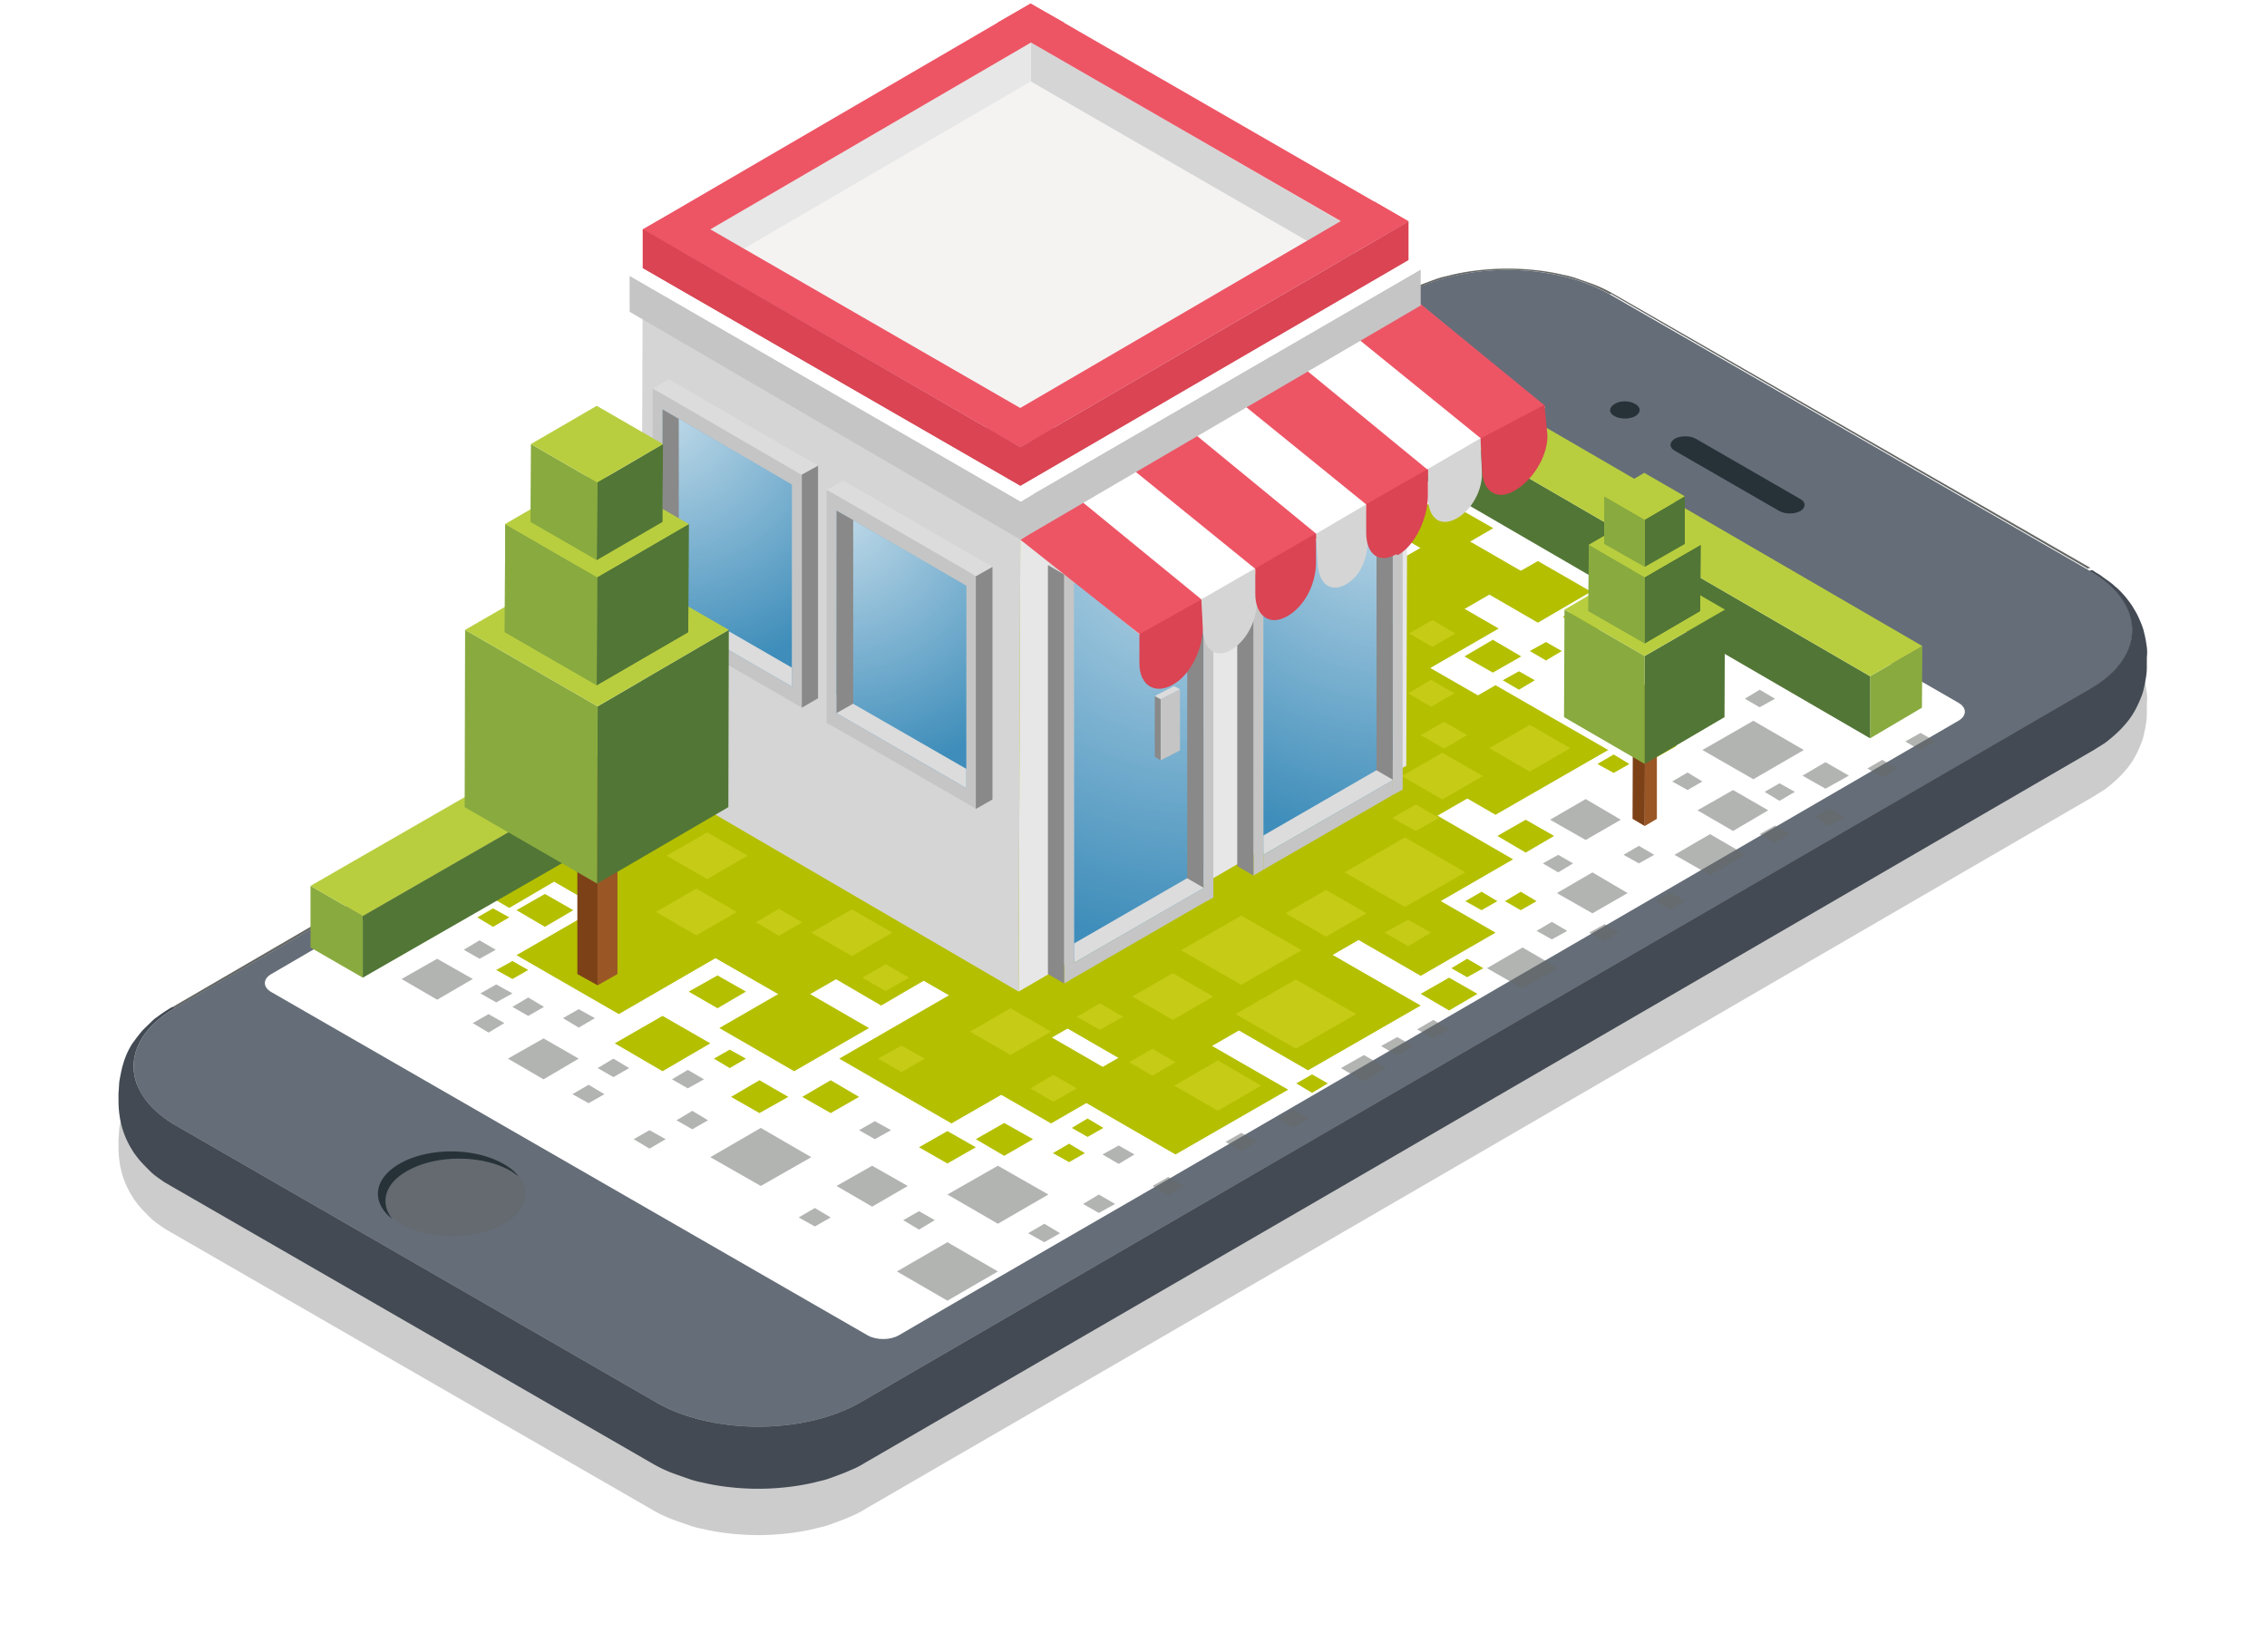 <svg height="172" viewBox="0 0 236 172" width="236" xmlns="http://www.w3.org/2000/svg" xmlns:xlink="http://www.w3.org/1999/xlink"><filter id="a" height="131.4%" width="114.2%" x="-7.1%" y="-15.7%"><feGaussianBlur in="SourceGraphic" stdDeviation="5"/></filter><linearGradient id="b"><stop offset="0" stop-color="#fff"/><stop offset="1" stop-color="#fff" stop-opacity="0"/></linearGradient><radialGradient id="c" cx="102.021%" cy="-1.795%" gradientTransform="matrix(1 0 0 .35 0 -.012)" r="280.944%" xlink:href="#b"/><radialGradient id="d" cx="102.021%" cy="-1.75%" gradientTransform="matrix(1 0 0 .285 0 -.013)" r="344.378%" xlink:href="#b"/><radialGradient id="e" cx="-2.07%" cy="-1.687%" gradientTransform="matrix(1 0 0 .467 0 -.009)" r="210.539%" xlink:href="#b"/><radialGradient id="f" cx="-1.917%" cy="-1.665%" gradientTransform="matrix(1 0 0 .468 0 -.009)" r="209.808%" xlink:href="#b"/><g fill="none"><g fill="#000" opacity=".2"><path d="m145.88 35.413c.141-.094.282-.094.47 0 5.865-3.373 15.39-3.373 21.256 0 .14-.094.329-.094.422 0-1.126-.656-2.017-.984-2.017-.984-.61-.234-1.455-.515-2.112-.75-.328-.093-.798-.234-1.126-.28-1.736-.422-3.848-.656-5.819-.656-2.017 0-4.082.234-5.865.655-.329.094-.798.188-1.126.281-.61.188-1.455.516-2.065.75-.328.14-.75.328-1.08.468-.28.14-.656.375-.938.516z"/><path d="m168.028 35.413 4.974 2.857 4.974 2.857 4.974 2.858 4.974 2.857 4.974 2.857 4.974 2.858 4.974 2.857 4.974 2.858 4.974 2.857 4.974 2.857a.352.352 0 0 0 -.423 0l-49.974-28.808c.376.14.517.14.657.235zm-150.203 74.291 12.81-7.448 12.81-7.448 12.81-7.447 12.81-7.448 12.811-7.448 12.81-7.354 12.81-7.448 12.81-7.448 12.81-7.448 12.811-7.448c.141-.094.282-.094.47 0l-128.104 74.385c-.188-.093-.329-.093-.47 0z"/><path d="m217.58 64.22c5.866 3.373 5.913 8.9.047 12.273-42.7 24.78-85.355 49.512-128.056 74.292-5.865 3.372-15.39 3.372-21.256 0l-49.975-28.808c-5.866-3.373-5.913-8.9-.094-12.273 42.7-24.78 85.355-49.512 128.056-74.291 5.865-3.373 15.39-3.373 21.256 0 16.705 9.602 33.363 19.205 50.021 28.808z"/><path d="m211.346 39.535c-.094-.703-.235-1.171-.282-1.406-.094-.327-.235-.749-.563-1.452-.188-.421-.375-.702-.657-1.17-.188-.282-.47-.656-.704-.938-.281-.327-.704-.796-1.08-1.077-.374-.375-.984-.75-1.407-1.077-.234-.188-.563-.328-.798-.516 5.444 3.373 5.49 8.9-.375 12.273l-128.009 74.292c-5.865 3.372-15.39 3.372-21.256 0l-49.975-28.761c-5.865-3.373-5.912-8.9-.093-12.273a5.549 5.549 0 0 0 -1.924.984c-.234.14-.47.374-.657.562-.281.28-.704.656-.938.937-.47.562-.751.983-.939 1.218-.657 1.029-.891 1.873-1.079 2.529-.094.422-.188.89-.282 1.405-.046.469-.046.797-.093 1.265v.703c0 .468.047.936.187 1.405-.094-.469-.187-.937-.187-1.405 0 1.264.187 2.201.375 2.857a9.075 9.075 0 0 0 1.08 2.389c.187.328.562.796.75 1.03.329.375.798.844 1.126 1.172.376.374.939.749 1.408 1.077.235.14.563.328.798.468l49.974 28.808a14.23 14.23 0 0 0 2.017.984c.61.234 1.455.515 2.112.75.328.093.798.234 1.126.28 1.736.422 3.848.656 5.819.656 2.017 0 4.082-.234 5.865-.656.329-.093.798-.187 1.126-.28.61-.188 1.455-.516 2.065-.75.329-.14.75-.328 1.08-.469.28-.14.656-.327.938-.515.14-.093.281-.28.375-.562-.094.281-.234.469-.375.562l51.24-29.698 76.815-44.593c.423-.281 1.033-.61 1.408-.937.422-.328.892-.75 1.267-1.124.235-.235.563-.61.75-.844.235-.28.517-.702.705-1.03.328-.562.75-1.5.938-2.155.094-.421.188-.796.282-1.405.094-.562.094-.937.094-1.405v-.703c.046-.515.046-.89-.047-1.405z" filter="url(#a)" transform="translate(12.1 32.321)"/></g><path d="m145.88 30.635c.141-.094.282-.094.47 0 5.865-3.373 15.39-3.373 21.256 0 .14-.094.329-.094.422 0a14.23 14.23 0 0 0 -2.017-.984c-.61-.234-1.455-.515-2.112-.75-.328-.093-.798-.234-1.126-.28-1.736-.422-3.848-.656-5.819-.656-2.017 0-4.082.234-5.865.656-.329.093-.798.187-1.126.28-.61.188-1.455.516-2.065.75-.328.14-.75.328-1.08.468-.28.141-.656.375-.938.516z" fill="#646764"/><path d="m168.028 30.635 4.974 2.857 4.974 2.857 4.974 2.858 4.974 2.857 4.974 2.858 4.974 2.857 4.974 2.857 4.974 2.858 4.974 2.857 4.974 2.857a.352.352 0 0 0 -.423 0l-49.974-28.807c.376.14.517.14.657.234zm-150.203 74.291 12.81-7.448 12.81-7.447 12.81-7.448 12.81-7.448 12.811-7.448 12.81-7.448 12.81-7.448 12.81-7.448 12.81-7.448 12.811-7.448c.141-.093.282-.093.47 0l-128.103 74.48c-.188-.094-.329-.094-.47 0z" fill="#646764"/><path d="m217.58 59.443c5.866 3.372 5.913 8.9.047 12.272-42.7 24.78-85.355 49.512-128.056 74.292-5.865 3.372-15.39 3.372-21.256 0l-49.975-28.808c-5.866-3.373-5.913-8.9-.094-12.273 42.7-24.78 85.355-49.512 128.056-74.291 5.865-3.373 15.39-3.373 21.256 0 16.705 9.602 33.363 19.205 50.021 28.808z" fill="#656d78"/><path d="m223.446 67.078c-.094-.703-.235-1.171-.282-1.405-.094-.328-.235-.75-.563-1.452-.188-.422-.375-.703-.657-1.172-.188-.28-.47-.655-.704-.936-.281-.328-.704-.797-1.08-1.078-.374-.374-.984-.75-1.407-1.077-.234-.187-.563-.328-.798-.515a.352.352 0 0 0 -.422 0c5.866 3.372 5.913 8.9.047 12.272l-128.009 74.292c-5.865 3.372-15.39 3.372-21.256 0l-49.975-28.808c-5.866-3.373-5.913-8.9-.094-12.273a.427.427 0 0 0 -.47 0c-.468.281-1.032.656-1.454.984-.234.14-.47.375-.657.562-.281.281-.704.656-.938.937-.47.562-.751.984-.939 1.218-.657 1.03-.891 1.874-1.079 2.53-.094.42-.188.89-.282 1.405-.046.468-.046.796-.093 1.264v.703c0 .468.047.937.187 1.405-.094-.468-.187-.937-.187-1.405 0 1.265.187 2.202.375 2.857a9.075 9.075 0 0 0 1.08 2.39c.187.327.562.796.75 1.03.329.375.798.843 1.126 1.17.376.376.939.75 1.408 1.078.235.14.563.328.798.469l49.974 28.808a14.23 14.23 0 0 0 2.017.983c.61.234 1.455.515 2.112.75.328.093.798.234 1.126.28 1.736.422 3.848.657 5.819.657 2.017 0 4.082-.235 5.865-.656.329-.094.798-.188 1.126-.281.61-.188 1.455-.516 2.065-.75.329-.14.75-.328 1.08-.468a9.31 9.31 0 0 0 .938-.515c.14-.094.281-.282.375-.563-.094.281-.234.469-.375.563l51.24-29.698 76.815-44.594c.423-.281 1.033-.609 1.408-.937.422-.328.892-.75 1.267-1.124.235-.234.563-.61.75-.843.235-.281.517-.703.705-1.03.328-.563.75-1.5.938-2.156.094-.421.188-.796.282-1.405.094-.562.094-.937.094-1.405v-.703a4.45 4.45 0 0 0 -.047-1.358z" fill="#434a54"/><path d="m187.408 51.948c.61.328.61.89 0 1.265-.61.328-1.549.328-2.159 0l-10.886-6.277c-.61-.328-.61-.89 0-1.265.61-.328 1.549-.328 2.159 0zm-17.174-9.884c.61.328.61.89 0 1.265-.61.328-1.549.328-2.159 0s-.61-.89 0-1.265c.563-.375 1.549-.375 2.159 0z" fill="#263238"/><path d="m52.455 121.134c3.003 1.733 3.003 4.543.047 6.277-3.004 1.733-7.837 1.733-10.84 0-3.003-1.734-3.003-4.544-.047-6.277s7.836-1.733 10.84 0z" fill="#646764" opacity=".4"/><path d="m42.366 121.93c3.003-1.733 7.836-1.733 10.84 0 .28.187.562.375.797.562a5.089 5.089 0 0 0 -1.595-1.311c-3.003-1.734-7.884-1.734-10.84 0-2.674 1.545-2.956 3.981-.75 5.714-1.267-1.64-.798-3.653 1.548-4.965z" fill="#263238"/><path d="m203.878 73.167c.892.516.892 1.359 0 1.874l-9.29 5.387-8.635 5.012-64.896 37.661-8.915 5.153-12.388 7.167-6.194 3.606c-.892.516-2.346.516-3.238 0l-62.08-35.74c-.892-.515-.892-1.359 0-1.874l6.194-3.607 12.388-7.167 8.915-5.152 64.896-37.661 8.634-5.012 9.291-5.387c.892-.515 2.346-.515 3.238 0z" fill="#fff"/><path d="m182.528 81.13-5.303-3.044 5.303-3.045 5.255 3.045zm-83.9 54.29-5.256-3.044 5.256-3.045 5.255 3.045zm5.255-8.01-5.255-3.044 5.255-2.998 5.256 2.998zm-24.682-3.934-5.255-2.998 5.255-3.045 5.256 3.045zm101.215-36.959-3.707-2.154 3.707-2.108 3.66 2.108zm-2.393 4.591-3.707-2.108 3.707-2.155 3.707 2.155zm-12.247 3.982-3.707-2.108 3.707-2.155 3.66 2.155zm-7.273 7.822-3.707-2.108 3.707-2.155 3.707 2.155zm6.569-15.458-3.707-2.108 3.707-2.154 3.66 2.154zm-74.28 38.176-3.707-2.154 3.707-2.108 3.707 2.108zm-45.282-21.547-3.707-2.155 3.707-2.107 3.707 2.107zm11.074 8.291-3.707-2.155 3.707-2.107 3.66 2.107zm133.452-30.26-2.393-1.358 2.393-1.405 2.44 1.405zm-4.786 1.265-1.549-.937 1.548-.89 1.596.89zm-14.64 6.511-1.596-.89 1.595-.937 1.596.937zm-9.057 7.916-1.596-.89 1.596-.937 1.595.937zm5.49.234-1.595-.936 1.595-.89 1.548.89zm6.851-3.325-1.596-.89 1.596-.937 1.548.937zm-11.684-3.888-1.596-.937 1.596-.89 1.548.89zm22.57-3.045-1.595-.937 1.595-.89 1.596.89zm15.157-9.649-1.596-.937 1.596-.89 1.548.89zm-9.479 7.869-1.595-.937 1.595-.89 1.595.89zm-14.781-3.747-1.595-.89 1.595-.937 1.548.937zm20.271-1.312-1.548-.937 1.548-.89 1.596.89zm-12.763-7.307-1.549-.89 1.549-.937 1.595.937zm-74.469 55.695-1.689-.937 1.69-.983 1.642.983zm7.743-8.151-1.69-.983 1.69-.937 1.642.937zm5.161 3.28-1.642-.984 1.643-.937 1.642.937zm7.602-4.591-1.642-.984 1.642-.937 1.643.937zm5.397-2.436-1.643-.984 1.643-.936 1.642.936zm10.839-7.541-1.69-.984 1.69-.937 1.642.937zm3.754-1.78-1.69-.937 1.69-.984 1.642.984zm-7.226 4.496-2.394-1.405 2.394-1.358 2.393 1.358zm-27.592 13.678-1.642-.937 1.642-.983 1.69.983zm-18.722 1.734-1.643-.984 1.643-.937 1.642.937zm-10.84-.328-1.69-.937 1.69-.984 1.643.984zm6.241-9.088-1.642-.937 1.642-.936 1.69.936zm-23.462.984-1.642-.984 1.642-.937 1.69.937zm3.989-6.277-1.643-.937 1.643-.983 1.689.983zm.469 4.263-1.642-.937 1.642-.984 1.642.984zm-10.793-2.717-1.689-.937 1.69-.984 1.642.984zm2.581-2.717-1.642-.937 1.642-.984 1.642.984zm-3.613-5.153-1.642-.983 1.642-.937 1.69.937zm-9.384.516-1.643-.984 1.642-.937 1.643.937zm4.129-1.733-1.643-.937 1.643-.984 1.642.984zm-3.332-1.406-1.642-.937 1.642-.936 1.69.936zm-1.737-4.544-1.642-.936 1.643-.984 1.689.984z" fill="#676b66" opacity=".5"/><g fill="#b4bf00"><path d="m107.966 108.908-46.643-26.84 46.643-26.888 46.642 26.887z"/><path d="m63.153 94.949-10.651-6.136 10.651-6.09 10.605 6.09z"/><path d="m64.42 105.582-10.652-6.136 10.652-6.137 10.605 6.137z"/><path d="m73.758 99.446-10.605-6.137 10.605-6.089 10.652 6.09z"/><path d="m82.674 104.458-9.057-5.2 9.057-5.246 9.056 5.246z"/><path d="m82.674 111.531-7.79-4.497 7.79-4.497 7.789 4.497zm55.37-11.711-7.836-4.496 7.836-4.497 7.79 4.497z"/><path d="m147.898 101.6-7.79-4.496 7.79-4.497 7.79 4.497zm3.144-37.38-7.836-4.496 7.836-4.497 7.79 4.497z"/><path d="m160.098 64.83-5.584-3.233 5.584-3.185 5.537 3.185zm-10.229-6.605-5.537-3.232 5.537-3.186 5.584 3.186zm-40.449 58.74-7.836-4.497 7.836-4.497 7.79 4.497z"/><path d="m99.05 116.965-11.684-6.746 11.684-6.745 11.731 6.745zm21.163-4.638-11.684-6.745 11.684-6.745 11.73 6.745z"/><path d="m122.371 120.197-11.684-6.745 11.684-6.746 11.731 6.746zm13.796-8.76-11.684-6.745 11.684-6.745 11.731 6.745zm9.666-15.223-11.73-6.746 11.73-6.745 11.684 6.745zm9.854-11.383-11.684-6.745 11.684-6.745 11.731 6.745z"/><path d="m143.3 79.819-11.685-6.745 11.684-6.746 11.731 6.746z"/><path d="m144.332 72.184-11.732-6.746 11.73-6.745 11.685 6.745zm-17.55 33.023-11.73-6.745 11.73-6.745 11.684 6.745zm-57.81 6.324-4.974-2.904 4.974-2.858 4.974 2.858zm5.725-6.558-3.004-1.733 3.004-1.686 2.956 1.686zm4.363 10.914-2.956-1.686 2.957-1.733 3.003 1.733zm7.415 0-2.957-1.686 2.957-1.733 2.956 1.733zm18.065 4.45-2.956-1.733 2.956-1.686 3.003 1.686zm-5.912.797-2.956-1.687 2.956-1.686 2.956 1.686zm52.226-15.927-2.956-1.733 2.956-1.686 2.956 1.686zm7.977-16.441-2.956-1.733 2.956-1.687 2.956 1.687zm12.717-9.416-2.957-1.686 2.957-1.733 3.003 1.733zm-16.142-9.321-2.956-1.686 2.956-1.734 2.956 1.734zm10.229-4.075-2.956-1.733 2.956-1.687 3.003 1.687zm-108.91 30.541-2.957-1.733 2.957-1.687 2.956 1.687zm-5.397 0-1.642-.984 1.642-.937 1.69.937zm2.018 5.433-1.69-.936 1.69-.937 1.643.937zm22.618 9.275-1.643-.984 1.643-.936 1.689.936zm37.257 7.167-1.642-.937 1.642-.984 1.643.984zm23.369-4.59-1.643-.984 1.642-.937 1.643.937zm16.141-12.039-1.642-.937 1.642-.983 1.69.983zm1.502-6.979-1.69-.937 1.69-.984 1.642.984zm4.082 0-1.642-.937 1.642-.984 1.642.984zm9.666-14.287-1.689-.937 1.69-.984 1.642.984zm-.563-3.42-1.642-.983 1.642-.937 1.643.937zm-6.475-8.291-1.69-.983 1.69-.937 1.642.937zm-2.816 3.045-1.689-.984 1.69-.937 1.642.937zm8.823-3.935-1.643-.983 1.642-.937 1.642.937zm-55.653 53.119-1.689-.937 1.69-.983 1.642.983zm-58.279-26.466-5.162-2.998 5.162-2.95 5.114 2.95zm38.712 10.165-4.974-2.904 4.974-2.857 4.974 2.857z"/></g><path d="m129.222 102.537-6.288-3.606 6.288-3.607 6.288 3.607zm5.678 6.652-6.288-3.607 6.288-3.607 6.288 3.607zm11.356-14.755-6.288-3.607 6.288-3.654 6.287 3.654zm-24.166 11.757-4.223-2.436 4.223-2.436 4.223 2.436zm15.954-8.666-4.223-2.436 4.223-2.435 4.223 2.435zm21.21-17.191-4.224-2.436 4.224-2.435 4.223 2.435zm-9.104 2.904-4.223-2.435 4.223-2.436 4.223 2.436zm-44.953 26.607-4.223-2.436 4.223-2.436 4.223 2.436zm-16.517-10.305-4.223-2.436 4.223-2.436 4.223 2.436zm-16.189-2.155-4.223-2.436 4.223-2.436 4.223 2.436zm1.126-5.855-4.223-2.436 4.223-2.436 4.223 2.436zm46.361 20.47-2.44-1.406 2.44-1.405 2.393 1.405zm26.606-13.491-2.44-1.405 2.44-1.359 2.393 1.359zm.798-11.992-2.44-1.358 2.44-1.405 2.44 1.405zm2.956-8.572-2.44-1.405 2.44-1.405 2.393 1.405zm-1.361-4.356-2.393-1.405 2.393-1.406 2.44 1.406zm.141-6.23-2.44-1.405 2.44-1.406 2.393 1.406zm-34.63 39.863-2.393-1.359 2.393-1.405 2.44 1.405zm-4.833 7.494-2.393-1.405 2.393-1.405 2.44 1.405zm-17.455-11.523-2.44-1.405 2.44-1.405 2.44 1.405zm1.642 8.432-2.44-1.406 2.44-1.358 2.44 1.358zm-12.764-14.193-2.393-1.406 2.393-1.405 2.44 1.405zm45.704 18.221-4.551-2.623 4.551-2.623 4.505 2.623z" fill="#d8d82a" opacity=".5"/><path d="m32.324 92.232v6.417l5.443 3.139v-6.418z" fill="#89aa3f"/><path d="m37.767 95.37v6.418l38.573-22.156-.047-6.418z" fill="#527636"/><path d="m32.324 92.232 5.443 3.139 38.525-22.157-5.396-3.185z" fill="#b8ce3f"/><path d="m200.124 67.265-.047 6.418-5.396 3.185v-6.464z" fill="#89aa3f"/><path d="m194.681 70.404v6.464l-48.8-28.34.046-6.417z" fill="#527636"/><path d="m200.124 67.265-5.443 3.139-48.754-28.293 5.396-3.185z" fill="#b8ce3f"/><path d="m146.584 28.948-.188 50.777-40.354 23.515.187-50.777z" fill="#e7e7e7"/><path d="m106.23 52.276-.188 50.964-39.322-22.953.187-50.683z" fill="#d5d5d5"/><path d="m146.584 27.075-40.354 23.514-39.323-22.671 40.449-23.468z" fill="#e9e9e9"/><path d="m146.584 26.981-40.354 23.562-39.323-22.673 40.496-23.468z" fill="#f4f3f2"/><path d="m107.309 4.403v4.075l33.691 19.44v-4.029z" fill="#d5d5d5"/><path d="m107.309 4.403v4.075l-33.363 19.44v-4.029z" fill="#e7e7e7"/><g fill="#ed5565"><path d="m110.828 2.389-40.355 23.515-3.566-2.015 40.355-23.514zm35.803 20.657-40.402 23.515-3.566-2.014 40.402-23.562z"/><path d="m66.907 23.89 39.323 22.67 3.567-2.014-39.323-22.672zm36.883-21.501 39.322 22.672 3.519-2.015-39.322-22.671z"/></g><path d="m146.631 23.046v4.029l-40.402 23.514v-4.028zm-79.724.797v4.075l39.322 22.671v-4.028z" fill="#da4453"/><path d="m144.332 47.498-15.532 8.994 1.69.983 15.531-8.993z" fill="#dcdcdc"/><path d="m146.021 48.482v33.726l-1.032.562v-33.726zm-14.499 8.478v33.586l-1.033.609v-33.633z" fill="#c5c5c5"/><path d="m131.522 89 13.467-7.823v1.593l-13.467 7.776zm0-32.227 13.467-7.823v1.593l-13.467 7.822z" fill="#c5c5c5"/><path d="m130.49 91.155v-33.633l-1.69-.984v33.633z" fill="#898989"/><path d="m144.989 50.543-13.467 7.822v30.635l13.467-7.776z" fill="#3e8dba"/><path d="m16.517 3.185-13.467 7.776v30.729l13.467-7.775z" fill="url(#c)" opacity=".7" transform="translate(128.471 47.31)"/><path d="m144.989 79.21-13.467 7.776v2.014l13.467-7.776z" fill="#dcdcdc"/><path d="m144.989 81.177v-32.133l-1.69.983v30.167z" fill="#898989"/><path d="m124.624 49.84-15.532 8.994 1.69.983 15.531-8.993z" fill="#dcdcdc"/><path d="m126.313 50.824v42.626l-1.032.562v-42.58zm-14.5 8.431v42.533l-1.032.609v-42.58zm0 40.987 13.468-7.823v1.593l-13.468 7.776zm0-40.987 13.468-7.822v1.592l-13.468 7.776z" fill="#c5c5c5"/><path d="m110.781 102.397v-42.58l-1.69-.983v42.58z" fill="#898989"/><path d="m125.28 53.025-13.467 7.776v39.441l13.468-7.776z" fill="#3e8dba"/><path d="m16.517 3.373-13.467 7.775v39.442l13.467-7.775z" fill="url(#d)" opacity=".7" transform="translate(108.763 49.653)"/><path d="m125.28 90.452-13.467 7.776v2.014l13.468-7.776z" fill="#dcdcdc"/><path d="m125.28 92.42v-39.396l-1.689.984v37.427z" fill="#898989"/><path d="m122.84 71.762v6.37l-2.017 1.031v-6.37z" fill="#c5c5c5"/><path d="m120.823 79.163v-6.37l-.61-.328v6.323z" fill="#898989"/><path d="m122.23 71.434-2.017 1.03.61.329 2.018-1.03z" fill="#dcdcdc"/><path d="m69.629 39.488 15.532 8.994-1.69.983-15.531-8.993z" fill="#dcdcdc"/><path d="m67.94 40.472v24.217l1.032.609v-24.264zm14.499 8.384v24.218l1.032.609v-24.218zm0 22.625-13.467-7.776v1.593l13.467 7.776zm0-22.625-13.467-7.822v1.592l13.467 7.823z" fill="#c5c5c5"/><path d="m83.471 73.683v-24.265l1.69-.936v24.217z" fill="#898989"/><path d="m68.972 42.626 13.467 7.823v21.031l-13.467-7.776z" fill="#3e8dba"/><path d="m1.032 3.279 13.468 7.823v21.032l-13.468-7.776z" fill="url(#e)" opacity=".7" transform="translate(67.94 39.347)"/><path d="m68.972 61.738 13.467 7.776v1.967l-13.467-7.776z" fill="#dcdcdc"/><path d="m68.972 63.705v-21.079l1.69.984v19.112z" fill="#898989"/><path d="m87.788 50.027 15.532 8.994-1.736.984-15.532-8.994z" fill="#dcdcdc"/><path d="m86.052 51.011v24.264l1.033.562v-24.264zm14.547 8.385v24.217l.985.61v-24.219zm0 22.624-13.514-7.775v1.592l13.514 7.776zm0-22.624-13.514-7.823v1.593l13.514 7.822z" fill="#c5c5c5"/><path d="m101.584 84.222v-24.217l1.736-.984v24.217z" fill="#898989"/><path d="m87.085 53.166 13.514 7.822v21.08l-13.514-7.823z" fill="#3e8dba"/><path d="m1.314 3.513 13.514 7.823v21.079l-13.514-7.823z" fill="url(#f)" opacity=".7" transform="translate(85.77 49.653)"/><path d="m87.085 72.277 13.514 7.776v2.014l-13.514-7.822z" fill="#dcdcdc"/><path d="m87.085 74.245v-21.08l1.736.984v19.112z" fill="#898989"/><path d="m105.948 55.572 13.245 10.944 41.656-24.094-13.34-11.038z" fill="#fff"/><path d="m131.005 59.49 6.382-3.62-13.28-10.902-6.428 3.712zm-18.66-7.495-6.113 4.203 13.027 10.318 6.397-3.63zm17.065-9.873 13.326 10.81 6.382-3.62-13.28-10.901zm11.73-7.038 13.343 10.821 6.366-3.653-13.295-10.868z" fill="#ed5565"/><path d="m128.205 67.645c-1.507.909-2.878.191-3.015-2.154l-.183-3.063 5.635-3.24.183 3.064c.137 2.345-1.112 4.483-2.62 5.393zm23.438-13.67c-1.497.82-2.801.273-2.994-1.915v-3.237l5.485-3.2.118 3.154c.241 2.189-1.111 4.377-2.609 5.198zm-11.459 6.825c-1.507.91-2.878.192-3.015-2.153l-.183-3.063 5.214-3.063.182 3.063c.137 2.345-.69 4.355-2.198 5.216z" fill="#d5d5d5"/><path d="m157.564 51.142c-1.787 1.013-3.284-.046-3.284-2.35l-.156-3.136 6.661-3.516.312 3.22c0 2.303-1.697 4.814-3.533 5.782zm-23.598 13.038c-1.787 1.013-3.285-.047-3.285-2.35v-2.644l6.317-3.667v3.04c0 2.258-1.196 4.607-3.032 5.62zm-11.916 7.127c-1.787 1.014-3.436.068-3.436-2.236v-3.04l6.446-3.615.152 2.927c0 2.304-1.326 4.997-3.162 5.964zm23.457-13.507-.143-.1c-1.787 1.013-3.141.054-3.141-2.25v-2.948l6.426-3.682v2.936c-.049 2.258-1.355 5.077-3.142 6.044z" fill="#da4453"/><path d="m147.898 28.058v3.748l-41.715 24.404v-3.982z" fill="#c5c5c5"/><path d="m147.898 28.058-41.715 24.17-1.361-.795 41.715-24.17z" fill="#fff"/><path d="m65.546 28.714v3.748l40.73 23.749v-3.982z" fill="#c5c5c5"/><path d="m65.546 28.714 40.73 23.515 1.314-.796-40.683-23.468z" fill="#fff"/><path d="m64.28 77.336v24.077l-2.065 1.171v-24.03z" fill="#9a5725"/><path d="m62.215 78.554v24.03l-2.112-1.17v-24.079z" fill="#7d4118"/><path d="m75.87 65.579-.047 18.456-13.655 7.963.047-18.456z" fill="#527636"/><path d="m62.215 73.542-.047 18.456-13.796-7.963.047-18.456z" fill="#89aa3f"/><path d="m75.87 65.579-13.655 7.963-13.796-7.963 13.702-7.916z" fill="#b8ce3f"/><path d="m71.693 54.571-.046 11.242-9.526 5.528.047-11.243z" fill="#527636"/><path d="m62.168 60.098-.047 11.243-9.573-5.528.047-11.242z" fill="#89aa3f"/><path d="m71.693 54.571-9.525 5.527-9.573-5.527 9.526-5.527z" fill="#b8ce3f"/><path d="m71.693 54.571-.046 11.242-9.526 5.528.047-11.243z" fill="#527636"/><path d="m62.168 60.098-.047 11.243-9.573-5.528.047-11.242z" fill="#89aa3f"/><path d="m71.693 54.571-9.525 5.527-9.573-5.527 9.526-5.527z" fill="#b8ce3f"/><path d="m69.019 46.233-.047 8.104-6.851 3.981.047-8.103z" fill="#527636"/><path d="m62.168 50.215-.047 8.103-6.898-3.981.047-8.104z" fill="#89aa3f"/><path d="m69.019 46.233-6.851 3.982-6.898-3.982 6.851-3.981z" fill="#b8ce3f"/><path d="m172.486 70.591v14.662l-1.267.75.047-14.662z" fill="#9a5725"/><path d="m171.266 71.34-.047 14.662-1.267-.75.047-14.66z" fill="#7d4118"/><path d="m179.572 63.471-.047 11.195-8.306 4.872v-11.242z" fill="#527636"/><path d="m171.22 68.296v11.242l-8.4-4.872.047-11.195z" fill="#89aa3f"/><path d="m179.572 63.471-8.353 4.825-8.352-4.825 8.305-4.872z" fill="#b8ce3f"/><path d="m177.038 56.726-.047 6.886-5.772 3.372v-6.886z" fill="#527636"/><path d="m171.22 60.098v6.886l-5.866-3.372.047-6.886z" fill="#89aa3f"/><path d="m177.038 56.726-5.819 3.372-5.818-3.372 5.771-3.326z" fill="#b8ce3f"/><path d="m177.038 56.726-.047 6.886-5.772 3.372v-6.886z" fill="#527636"/><path d="m171.22 60.098v6.886l-5.866-3.372.047-6.886z" fill="#89aa3f"/><path d="m177.038 56.726-5.819 3.372-5.818-3.372 5.771-3.326z" fill="#b8ce3f"/><path d="m175.395 51.667v4.965l-4.176 2.39v-4.92z" fill="#527636"/><path d="m171.22 54.103v4.918l-4.224-2.389v-4.965z" fill="#89aa3f"/><path d="m175.395 51.667-4.176 2.436-4.223-2.436 4.176-2.436z" fill="#b8ce3f"/></g></svg>